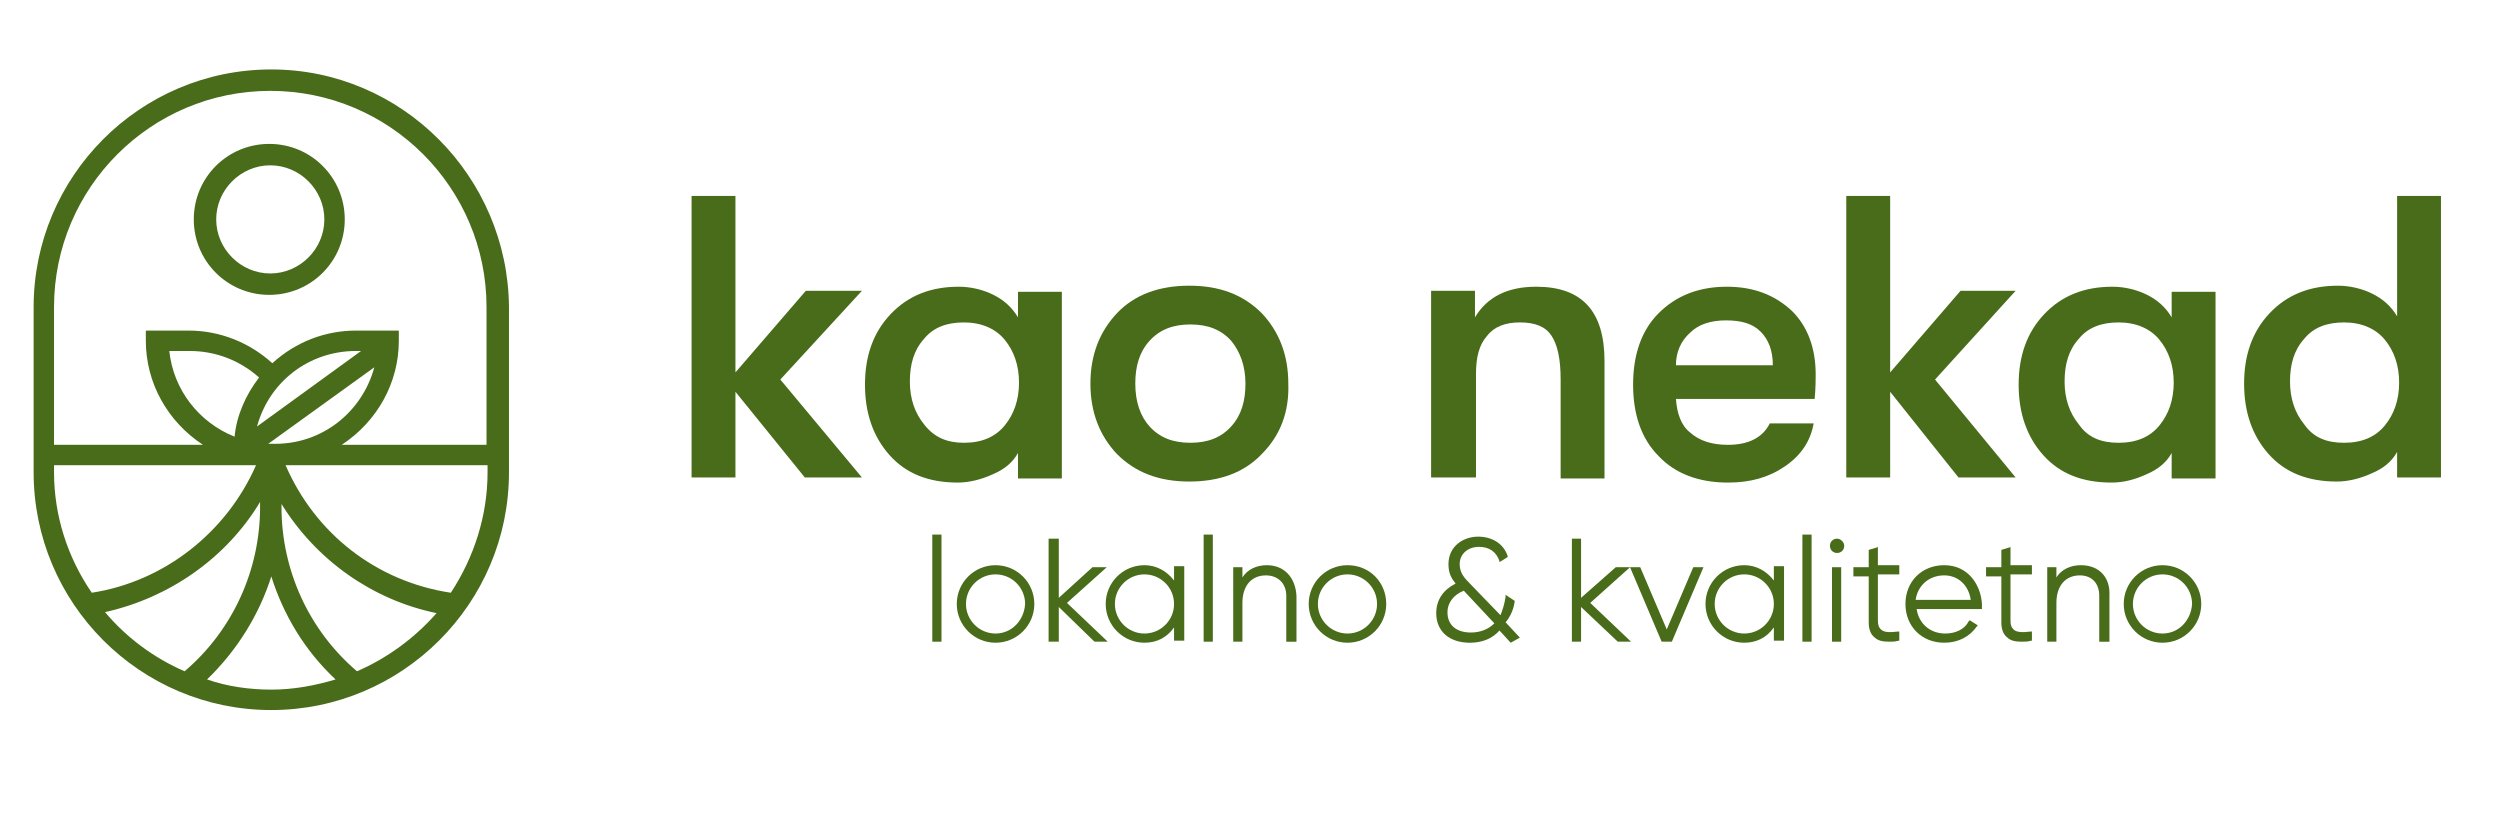 <?xml version="1.0" encoding="utf-8"?>
<!-- Generator: Adobe Illustrator 16.0.0, SVG Export Plug-In . SVG Version: 6.00 Build 0)  -->
<!DOCTYPE svg PUBLIC "-//W3C//DTD SVG 1.1//EN" "http://www.w3.org/Graphics/SVG/1.1/DTD/svg11.dtd">
<svg version="1.1" id="Layer_1" xmlns:x="http://ns.adobe.com/Extensibility/1.0/" xmlns:i="http://ns.adobe.com/AdobeIllustrator/10.0/" xmlns:graph="http://ns.adobe.com/Graphs/1.0/"
	 xmlns="http://www.w3.org/2000/svg" xmlns:xlink="http://www.w3.org/1999/xlink" x="0px" y="0px" width="180px" height="60px"
	 viewBox="40 128.5 180 60" enable-background="new 40 128.5 180 60" xml:space="preserve">
<g>
	<path fill="#486C19" d="M59.387,138.861c-3.012,0-5.435,2.423-5.435,5.435c0,3.011,2.423,5.434,5.435,5.434
		c3.011,0,5.435-2.423,5.435-5.434C64.822,141.285,62.398,138.861,59.387,138.861 M63.353,144.296c0,2.13-1.763,3.893-3.893,3.893
		c-2.129,0-3.893-1.763-3.893-3.893s1.763-3.893,3.893-3.893C61.59,140.403,63.353,142.167,63.353,144.296"/>
	<path fill="#486C19" d="M59.534,133.5c-9.475,0-17.113,7.711-17.113,17.113v11.898c0,9.399,7.638,17.112,17.113,17.112
		c9.4,0,17.112-7.639,17.112-17.112v-11.898C76.573,141.211,68.935,133.5,59.534,133.5 M58.433,161.996
		c-2.131,4.848-6.61,8.374-11.825,9.181c-1.763-2.57-2.718-5.581-2.718-8.666v-0.515H58.433z M58.726,164.64v0.368
		c0,4.553-1.983,8.887-5.435,11.824c-2.204-0.954-4.187-2.424-5.729-4.26C52.189,171.544,56.302,168.679,58.726,164.64
		 M59.534,170.002c0.881,2.791,2.423,5.361,4.627,7.418c-1.469,0.439-3.011,0.733-4.627,0.733c-1.543,0-3.159-0.22-4.627-0.733
		C57.037,175.363,58.652,172.793,59.534,170.002 M53.658,153.771c1.836,0,3.599,0.661,4.994,1.909
		c-0.954,1.248-1.615,2.719-1.762,4.261c-2.57-1.028-4.406-3.379-4.7-6.17H53.658z M65.63,153.771h0.367l-7.491,5.435
		C59.387,155.974,62.252,153.771,65.63,153.771 M59.46,160.454c-0.073,0-0.073,0-0.147,0l7.639-5.509
		c-0.881,3.231-3.746,5.509-7.125,5.509H59.46z M68.715,153.036v-0.734H65.63c-2.204,0-4.333,0.808-6.023,2.351
		c-1.616-1.47-3.746-2.351-6.022-2.351H50.5v0.734c0,3.012,1.542,5.803,4.113,7.491H43.89v-9.915c0-8.593,6.977-15.57,15.57-15.57
		c8.593,0,15.57,6.977,15.57,15.57v9.915H64.602C67.172,158.839,68.715,156.048,68.715,153.036 M65.703,176.832
		c-3.451-2.938-5.435-7.271-5.435-11.824v-0.222c2.497,4.041,6.536,6.904,11.163,7.859C69.89,174.408,67.906,175.878,65.703,176.832
		 M75.104,161.996v0.515c0,3.085-0.955,6.096-2.645,8.666c-5.36-0.807-9.768-4.26-11.897-9.181H75.104z"/>
	<polygon fill="#486C19" points="102.058,149.438 96.183,155.827 102.058,162.877 97.945,162.877 92.952,156.708 92.952,162.877 
		89.793,162.877 89.793,142.607 92.952,142.607 92.952,155.313 98.019,149.438 	"/>
	<path fill="#486C19" d="M108.962,163.245c-2.129,0-3.745-0.661-4.92-1.982c-1.175-1.322-1.763-3.012-1.763-5.068
		s0.587-3.746,1.836-5.068c1.249-1.322,2.864-1.983,4.92-1.983c0.881,0,1.763,0.221,2.497,0.587
		c0.734,0.368,1.322,0.882,1.763,1.617v-1.836h3.158v13.44h-3.158v-1.836c-0.367,0.661-0.955,1.175-1.835,1.542
		C110.651,163.025,109.77,163.245,108.962,163.245 M109.403,160.38c1.322,0,2.276-0.439,2.938-1.248
		c0.661-0.808,1.028-1.836,1.028-3.084c0-1.249-0.368-2.277-1.028-3.085c-0.661-0.809-1.689-1.249-2.938-1.249
		c-1.249,0-2.204,0.367-2.865,1.175c-0.734,0.808-1.028,1.836-1.028,3.084c0,1.249,0.367,2.277,1.028,3.085
		C107.272,160.014,108.227,160.38,109.403,160.38"/>
	<path fill="#486C19" d="M130.849,161.189c-1.249,1.321-3.012,1.982-5.215,1.982c-2.204,0-3.893-0.661-5.215-1.982
		c-1.248-1.322-1.909-3.013-1.909-5.068c0-2.057,0.661-3.746,1.909-5.068c1.249-1.323,3.011-1.983,5.215-1.983
		c2.203,0,3.893,0.66,5.215,1.983c1.248,1.322,1.909,3.011,1.909,5.068C132.831,158.177,132.171,159.867,130.849,161.189
		 M122.769,159.205c0.735,0.809,1.689,1.175,2.938,1.175s2.204-0.366,2.938-1.175c0.735-0.807,1.028-1.836,1.028-3.084
		c0-1.249-0.367-2.277-1.028-3.085c-0.734-0.808-1.689-1.175-2.938-1.175s-2.203,0.368-2.938,1.175
		c-0.734,0.808-1.028,1.836-1.028,3.085C121.741,157.442,122.108,158.471,122.769,159.205"/>
	<path fill="#486C19" d="M143.04,162.877v-13.439h3.158v1.909c0.882-1.47,2.351-2.204,4.406-2.204c3.305,0,4.921,1.763,4.921,5.362
		v8.446h-3.159v-7.124c0-1.469-0.22-2.498-0.66-3.158c-0.44-0.661-1.175-0.955-2.276-0.955c-1.028,0-1.836,0.293-2.35,0.955
		c-0.588,0.661-0.809,1.542-0.809,2.791v7.417H143.04z"/>
	<path fill="#486C19" d="M170.729,155.46c0,0.367,0,0.955-0.073,1.763h-9.988c0.072,1.028,0.366,1.909,1.027,2.424
		c0.662,0.587,1.543,0.881,2.719,0.881c1.468,0,2.497-0.514,3.011-1.542h3.158c-0.221,1.248-0.882,2.277-2.057,3.084
		c-1.176,0.808-2.498,1.176-4.112,1.176c-2.131,0-3.819-0.661-4.995-1.91c-1.248-1.249-1.836-3.011-1.836-5.141
		c0-2.13,0.588-3.893,1.836-5.141c1.249-1.249,2.864-1.91,4.921-1.91c1.91,0,3.452,0.587,4.7,1.763
		C170.142,152.008,170.729,153.55,170.729,155.46 M160.667,154.799h6.977c0-1.028-0.294-1.836-0.881-2.423
		c-0.588-0.587-1.396-0.809-2.498-0.809c-1.101,0-1.982,0.294-2.57,0.881C161.033,153.036,160.667,153.844,160.667,154.799"/>
	<polygon fill="#486C19" points="185.124,149.438 179.322,155.827 185.124,162.877 181.011,162.877 176.091,156.708 
		176.091,162.877 172.932,162.877 172.932,142.607 176.091,142.607 176.091,155.313 181.158,149.438 	"/>
	<path fill="#486C19" d="M192.027,163.245c-2.13,0-3.745-0.661-4.92-1.982c-1.177-1.322-1.764-3.012-1.764-5.068
		s0.587-3.746,1.836-5.068c1.249-1.322,2.866-1.983,4.922-1.983c0.879,0,1.763,0.221,2.496,0.587
		c0.734,0.368,1.322,0.882,1.763,1.617v-1.836h3.159v13.44h-3.159v-1.836c-0.366,0.661-0.954,1.175-1.835,1.542
		C193.717,163.025,192.909,163.245,192.027,163.245 M192.541,160.38c1.323,0,2.278-0.439,2.938-1.248
		c0.662-0.808,1.029-1.836,1.029-3.084c0-1.249-0.367-2.277-1.029-3.085c-0.659-0.809-1.688-1.249-2.938-1.249
		c-1.248,0-2.202,0.367-2.864,1.175c-0.732,0.808-1.027,1.836-1.027,3.084c0,1.249,0.367,2.277,1.027,3.085
		C190.339,160.014,191.293,160.38,192.541,160.38"/>
	<path fill="#486C19" d="M212.592,142.607h3.158v20.27h-3.158v-1.836c-0.367,0.662-0.955,1.176-1.836,1.543
		c-0.808,0.367-1.69,0.588-2.497,0.588c-2.129,0-3.746-0.661-4.921-1.982c-1.175-1.322-1.762-3.013-1.762-5.068
		c0-2.057,0.587-3.746,1.834-5.068c1.249-1.323,2.866-1.983,4.922-1.983c0.881,0,1.763,0.22,2.498,0.587
		c0.733,0.368,1.321,0.881,1.762,1.616V142.607z M208.773,160.38c1.321,0,2.276-0.439,2.938-1.248
		c0.66-0.808,1.027-1.836,1.027-3.084c0-1.249-0.367-2.277-1.027-3.085c-0.661-0.809-1.69-1.249-2.938-1.249
		c-1.248,0-2.203,0.367-2.865,1.175c-0.733,0.808-1.027,1.836-1.027,3.084c0,1.249,0.366,2.277,1.027,3.085
		C206.57,160.014,207.525,160.38,208.773,160.38"/>
	<rect x="107.125" y="166.99" fill="#486C19" width="0.662" height="7.712"/>
	<path fill="#486C19" d="M111.679,169.194c-1.542,0-2.791,1.247-2.791,2.79s1.249,2.792,2.791,2.792
		c1.542,0,2.792-1.249,2.792-2.792S113.222,169.194,111.679,169.194 M111.679,174.114c-1.175,0-2.129-0.955-2.129-2.13
		s0.955-2.129,2.129-2.129c1.175,0,2.13,0.954,2.13,2.129C113.736,173.159,112.854,174.114,111.679,174.114"/>
	<polygon fill="#486C19" points="119.685,169.34 118.656,169.34 116.233,171.544 116.233,167.284 115.499,167.284 115.499,174.702 
		116.233,174.702 116.233,172.204 118.803,174.702 119.758,174.702 116.821,171.91 	"/>
	<path fill="#486C19" d="M124.532,170.295c-0.514-0.661-1.249-1.101-2.13-1.101c-1.542,0-2.791,1.247-2.791,2.79
		s1.249,2.792,2.791,2.792c0.881,0,1.616-0.368,2.13-1.102v0.955h0.734v-5.361h-0.734V170.295z M122.402,174.114
		c-1.175,0-2.13-0.955-2.13-2.13s0.955-2.129,2.13-2.129c1.175,0,2.13,0.954,2.13,2.129S123.577,174.114,122.402,174.114"/>
	<rect x="126.662" y="166.99" fill="#486C19" width="0.661" height="7.712"/>
	<path fill="#486C19" d="M131.216,169.194c-0.734,0-1.396,0.293-1.762,0.882v-0.736h-0.662v5.362h0.662v-2.792
		c0-1.247,0.66-1.982,1.689-1.982c0.881,0,1.469,0.588,1.469,1.469v3.306h0.734v-3.306
		C133.271,170.076,132.465,169.194,131.216,169.194"/>
	<path fill="#486C19" d="M137.019,169.194c-1.543,0-2.792,1.247-2.792,2.79s1.249,2.792,2.792,2.792c1.542,0,2.79-1.249,2.79-2.792
		S138.634,169.194,137.019,169.194 M137.019,174.114c-1.176,0-2.131-0.955-2.131-2.13s0.955-2.129,2.131-2.129
		c1.174,0,2.129,0.954,2.129,2.129S138.192,174.114,137.019,174.114"/>
	<path fill="#486C19" d="M149.062,171.764L149.062,171.764l-0.661-0.438v0.146c-0.073,0.514-0.22,0.955-0.366,1.322l-2.204-2.277
		c-0.44-0.439-0.734-0.808-0.734-1.395c0-0.736,0.588-1.249,1.396-1.249c0.734,0,1.248,0.367,1.469,1.028v0.074l0.588-0.368v-0.074
		c-0.295-0.881-1.102-1.395-2.13-1.395s-2.131,0.662-2.131,1.983c0,0.66,0.221,1.028,0.514,1.395c-0.88,0.44-1.395,1.175-1.395,2.13
		c0,1.322,0.955,2.131,2.424,2.131c0.881,0,1.616-0.295,2.13-0.882l0.808,0.882l0.661-0.368l-1.028-1.102
		C148.769,172.865,148.989,172.352,149.062,171.764 M145.391,171.029l2.203,2.352c-0.44,0.44-1.028,0.66-1.689,0.66
		c-1.028,0-1.688-0.514-1.688-1.469C144.216,171.91,144.655,171.325,145.391,171.029"/>
	<polygon fill="#486C19" points="157.362,169.34 156.334,169.34 153.837,171.544 153.837,167.284 153.176,167.284 153.176,174.702 
		153.837,174.702 153.837,172.204 156.48,174.702 157.435,174.702 154.497,171.91 	"/>
	<polygon fill="#486C19" points="160.006,173.821 158.097,169.34 157.362,169.34 159.639,174.702 160.373,174.702 162.649,169.34 
		161.915,169.34 	"/>
	<path fill="#486C19" d="M167.718,170.295c-0.514-0.661-1.249-1.101-2.131-1.101c-1.542,0-2.791,1.247-2.791,2.79
		s1.249,2.792,2.791,2.792c0.882,0,1.617-0.368,2.131-1.102v0.955h0.733v-5.361h-0.733V170.295z M165.587,174.114
		c-1.174,0-2.129-0.955-2.129-2.13s0.955-2.129,2.129-2.129c1.176,0,2.131,0.954,2.131,2.129S166.763,174.114,165.587,174.114"/>
	<rect x="169.773" y="166.99" fill="#486C19" width="0.662" height="7.712"/>
	<path fill="#486C19" d="M172.271,167.284c-0.295,0-0.515,0.22-0.515,0.516c0,0.292,0.22,0.514,0.515,0.514
		c0.294,0,0.514-0.222,0.514-0.514C172.785,167.504,172.492,167.284,172.271,167.284"/>
	<rect x="171.904" y="169.34" fill="#486C19" width="0.661" height="5.362"/>
	<path fill="#486C19" d="M175.282,167.872l-0.734,0.22v1.248h-1.103v0.662h1.103v3.305c0,0.515,0.146,0.882,0.44,1.102
		c0.221,0.222,0.588,0.294,1.028,0.294c0.221,0,0.439,0,0.661-0.072h0.072v-0.662h-0.072c-0.587,0.073-1.029,0.073-1.248-0.146
		c-0.147-0.146-0.221-0.294-0.221-0.662v-3.304h1.541v-0.661h-1.541v-1.322H175.282z"/>
	<path fill="#486C19" d="M179.983,169.194c-1.616,0-2.791,1.176-2.791,2.79c0,1.616,1.175,2.792,2.791,2.792
		c1.027,0,1.837-0.442,2.351-1.176l0.071-0.073l-0.585-0.368l-0.074,0.074c-0.296,0.588-0.955,0.881-1.69,0.881
		c-1.102,0-1.909-0.733-2.057-1.763h4.7v-0.073c0-0.074,0-0.074,0-0.146c0-0.074,0-0.074,0-0.147
		C182.627,170.663,181.746,169.194,179.983,169.194 M177.926,171.69c0.147-1.027,0.955-1.763,2.058-1.763
		c1.027,0,1.763,0.735,1.909,1.763H177.926z"/>
	<path fill="#486C19" d="M184.829,167.872l-0.732,0.22v1.248h-1.102v0.662h1.102v3.305c0,0.515,0.146,0.882,0.439,1.102
		c0.22,0.222,0.588,0.294,1.028,0.294c0.22,0,0.44,0,0.66-0.072h0.074v-0.662h-0.074c-0.586,0.073-1.027,0.073-1.248-0.146
		c-0.147-0.146-0.221-0.294-0.221-0.662v-3.304h1.543v-0.661h-1.543v-1.322H184.829z"/>
	<path fill="#486C19" d="M189.824,169.194c-0.734,0-1.396,0.293-1.763,0.882v-0.736h-0.66v5.362h0.66v-2.792
		c0-1.247,0.661-1.982,1.689-1.982c0.88,0,1.396,0.588,1.396,1.469v3.306h0.733v-3.306
		C191.954,170.076,191.146,169.194,189.824,169.194"/>
	<path fill="#486C19" d="M195.7,169.194c-1.543,0-2.791,1.247-2.791,2.79s1.248,2.792,2.791,2.792c1.542,0,2.79-1.249,2.79-2.792
		S197.242,169.194,195.7,169.194 M195.7,174.114c-1.175,0-2.13-0.955-2.13-2.13s0.955-2.129,2.13-2.129s2.129,0.954,2.129,2.129
		C197.757,173.159,196.875,174.114,195.7,174.114"/>
</g>
</svg>

